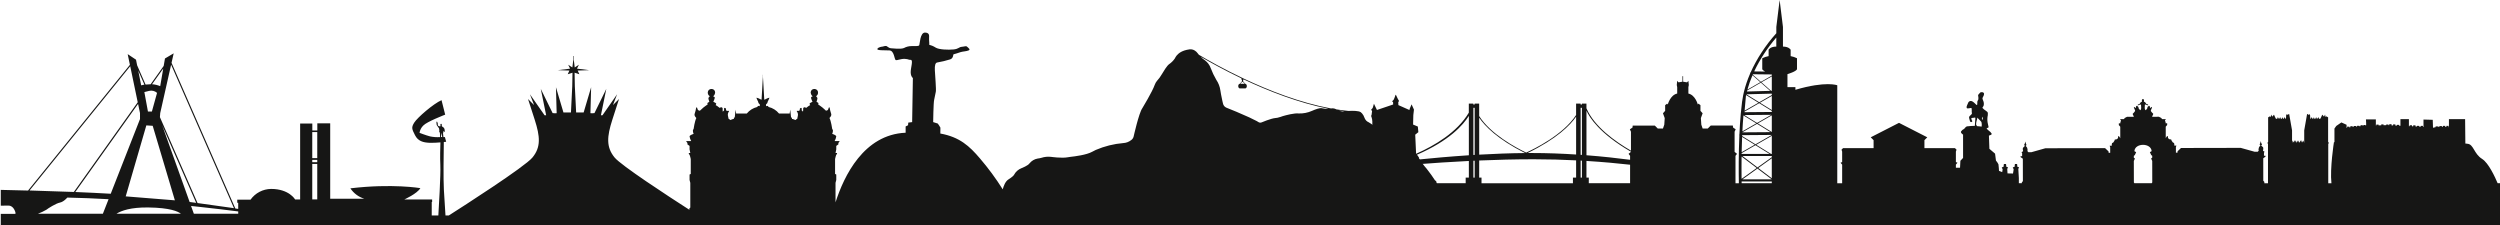 <?xml version="1.0" encoding="utf-8"?>
<!-- Generator: Adobe Illustrator 23.0.2, SVG Export Plug-In . SVG Version: 6.00 Build 0)  -->
<svg version="1.1" id="Camada_1" xmlns="http://www.w3.org/2000/svg" xmlns:xlink="http://www.w3.org/1999/xlink" x="0px" y="0px"
	 viewBox="0 0 1440 129.88" style="enable-background:new 0 0 1440 129.88;" xml:space="preserve">
<style type="text/css">
	.st0{fill:#161615;}
</style>
<g id="BG_Rodapé" transform="translate(13.547 -9493.994)">
	<g id="Cities_Silhueta_Rodape" transform="translate(-3646.666 9654.733)">
		<path id="Caminho_6943" class="st0" d="M4467.64-31.01l-7.44-25.87c-0.08,0.15-0.15,0.3-0.23,0.44c-1.57-2.44-3.26-4.8-5.07-7.08
			c-0.26-0.33-0.7-0.85-1-1.16c-1.45-1.7-2.73-3.54-3.82-5.49c-0.19-0.34-0.41-0.66-0.67-0.95c-2.89-3.22-10.94-5.67-10.94-5.67
			c-1.33-0.58-2.56-1.39-3.62-2.39c-0.91-0.81-1.76-1.68-2.54-2.61c-3.65-4.24-10.92-8.57-10.92-8.57
			c-0.52-0.21-0.99-0.53-1.37-0.95c-0.47-0.52-0.83-1.14-1.05-1.81c-0.27-0.83-0.71-1.59-1.28-2.25c-0.23-0.28-0.48-0.52-0.77-0.74
			c-1.23-0.85-4.48-0.87-7.03-0.73c-2.33-0.22-4.68-0.52-7.03-0.9c-0.16-0.08-0.28-0.14-0.28-0.14c-0.86-0.43-1.85-0.57-2.79-0.39
			c-17.8-3.29-35.81-10.36-50.34-17.23c-0.11-0.05-0.21-0.1-0.31-0.15c-11.08-5.25-20.12-10.36-25.45-13.52c-0.48-0.57-0.8-1-0.8-1
			c-0.41-0.57-0.93-1.05-1.53-1.41c-0.09-0.06-0.17-0.11-0.26-0.16l-0.04-0.02c-0.77-0.43-1.65-0.63-2.54-0.57l-0.09-0.06
			l-0.05,0.07c-0.12,0.01-0.2,0.03-0.2,0.03c-3.97,0.55-6.08,2.06-7.28,3.5c-0.44,0.56-0.82,1.16-1.13,1.8
			c-0.88,1.27-1.99,2.37-3.27,3.24c-1.12,0.78-3.08,3.89-4.39,6.12c-0.66,1.14-1.44,2.21-2.33,3.19c-0.07,0.08-0.14,0.15-0.21,0.23
			c-0.59,0.71-1.05,1.52-1.35,2.39c-1.35,3.88-7.12,13.4-7.12,13.4c-2,2.77-5.03,16.39-5.03,16.39c-0.21,0.8-0.7,1.49-1.37,1.97
			c-1.31,1.03-2.9,1.64-4.57,1.73c-5.46,0.45-10.81,1.79-15.85,3.95c-0.72,0.32-1.42,0.68-2.11,1.08c-3.18,1.78-9.93,2.64-12.4,2.9
			c-0.55,0.06-1.09,0.15-1.63,0.25c-3.49,0.65-9.61-0.24-9.61-0.24c-1.87-0.22-3.77-0.03-5.56,0.55c-0.72,0.21-1.46,0.35-2.21,0.43
			c-1.82,0.33-3.45,1.31-4.62,2.74c-0.93,1.39-4.58,2.77-4.58,2.77c-1.88,0.71-3.43,2.09-4.37,3.87c-0.57,1.02-3.04,2.52-3.04,2.52
			c-1.98,1.12-3,4.07-3.46,5.83c-3.94-6.27-8.34-12.23-13.16-17.85c-6.01-7.05-11.62-12.27-22.79-14.3l0.05-3.39l-0.83-1.39
			l-0.7-0.97l-2.64-0.83c0,0,0.14-10.98,0.56-12.79s0.69-3.61,0.97-4.73s-0.42-9.59-0.56-12.37s0.28-4.31,1.39-4.45
			c2.54-0.43,5.04-1.04,7.5-1.81c1.95-0.7,1.53-2.92,1.95-2.92s2.64-0.83,4.03-1.25c1.39-0.42,3.33-0.42,4.58-0.97
			s-0.14-1.39-0.83-2.08c-0.69-0.7-1.25-0.14-3.06,0c-1.81,0.14-1.81,1.25-4.86,1.53c-3.06,0.28-8.34,0.14-10.29-1.11
			c-1.1-0.73-2.32-1.25-3.61-1.53c0,0,0-1.81-0.14-3.2c-0.14-1.39,0.83-3.75-2.22-3.89c-3.06-0.14-3.06,6.81-3.48,7.37
			s-2.78,0.42-4.45,0.42c-1.51,0.01-2.99,0.39-4.31,1.11c-1.95,0.83-6.53,0.14-7.5,0.14s-1.94-0.97-2.5-1.25
			c-0.56-0.28-2.22,0.28-2.22,0.28s-2.36,0.14-3.06,1.25c-0.7,1.11,4.17,0.83,6.95,0.97c2.78,0.14,2.78,5.28,3.61,5.56
			s2.92-0.83,5.28-0.69s1.67,0.56,3.33,0.56s-0.14,4.86,0,7.37s1.25,3.06,1.25,3.06l-0.42,25.43l-2.22,0.28l-0.14,1.53l-1.39,0.69
			v3.61c-24.12,1.03-35.55,24.98-40.38,40.1v-11.25l0.43-1.65v-3.12l-0.69-0.35v-8.59c0,0,0.52-2.52,0.87-2.69
			c0.35-0.17,0.26-0.78,0.26-0.78h-0.87l0.43-2.08v-2l1.21-0.87v-0.78l0.78-1.13h-2.95c0.48-0.83,0.81-1.74,0.95-2.69
			c-0.09-0.78-2.34-1.47-2.34-1.47c0.27-0.57,0.42-1.19,0.44-1.82c-0.03-0.38-0.19-0.75-0.44-1.04c0,0-0.61-4.43-1.56-6.25
			c0.26-0.26,0.5-0.55,0.69-0.87c0.4-0.56,0.46-1.29,0.17-1.91c-0.36-1.07-0.63-2.18-0.78-3.3c0,0-0.61-0.26-0.69,0.69
			c-0.09,0.58-0.55,1.04-1.13,1.13h-0.35c0,0-1.04-1.04-2-1.82s-2.43-1.74-2.43-1.74s0.26-0.61,0.09-0.87
			c-0.31-0.26-0.66-0.47-1.04-0.61l0.26-0.96c0,0,0.43-1.04,0.17-1.47c-0.2-0.31-0.43-0.6-0.69-0.87c0.66-0.38,1.09-1.06,1.13-1.82
			c0.15-1.11-0.62-2.14-1.73-2.29c-0.12-0.02-0.23-0.02-0.35-0.02c-1.1-0.08-2.06,0.75-2.14,1.85c-0.01,0.1-0.01,0.19,0,0.29
			c0,0,0.17,1.62,1.21,2.03c-0.38,0.11-0.72,0.33-0.98,0.64c-0.23,0.4,0.81,2.6,0.81,2.6c-0.58,0.2-1.13,0.49-1.62,0.87
			c-0.23,0.35,0.29,0.98,0.29,0.98s-0.69,0.46-1.1,0.69c-0.42,0.28-0.83,0.59-1.21,0.93c-0.31-0.2-0.67-0.31-1.04-0.35
			c-0.35,0.06-0.81,0.46-0.69,0.81c0.03,0.6-0.01,1.2-0.12,1.79c0,0-0.35-0.64-0.58-0.64s-0.17-0.58-0.12-0.92s-0.06-0.69-0.4-0.69
			c-0.42,0.03-0.75,0.39-0.75,0.81c0.09,0.35-0.07,0.71-0.4,0.87c-0.35,0.17-1.74-0.23-1.27,0.35c0.36,0.47,0.58,1.03,0.64,1.62
			c0,0.57-0.07,1.13-0.23,1.68c-0.1,0.24-0.12,0.5-0.06,0.75l-1.16,0.93l-1.5-0.58h-0.52v-0.69l-0.52-0.29l-0.46-4.4l-0.35,2.2
			h-6.13c-1.53-1.88-3.65-3.21-6.01-3.76c0,0-0.29-0.64-0.64-0.64s-0.81,0.4-0.81,0v-0.87c0-0.17,0.81-0.52,0.81-1.04
			c0.1-0.5,0.3-0.97,0.58-1.39c0.12-0.29,0.58-1.39,0.58-1.39c-0.52,0.07-1.03,0.22-1.5,0.46c-0.47,0.29-0.98,0.52-1.5,0.69
			l-0.74-13.07v-1.33h-0.07v1.33l-0.74,13.07c-0.52-0.18-1.03-0.41-1.5-0.69c-0.47-0.24-0.98-0.4-1.5-0.46c0,0,0.46,1.1,0.58,1.39
			c0.28,0.42,0.48,0.89,0.58,1.39c0,0.52,0.81,0.87,0.81,1.04v0.87c0,0.4-0.46,0-0.81,0s-0.64,0.64-0.64,0.64
			c-2.37,0.55-4.48,1.88-6.02,3.76h-6.13l-0.35-2.2l-0.46,4.4l-0.52,0.29v0.69h-0.52l-1.5,0.58l-1.16-0.93
			c0.06-0.25,0.04-0.51-0.06-0.75c-0.16-0.54-0.24-1.11-0.23-1.68c0.06-0.59,0.28-1.15,0.64-1.62c0.46-0.58-0.93-0.17-1.27-0.35
			c-0.33-0.15-0.49-0.52-0.4-0.87c0-0.42-0.33-0.78-0.75-0.81c-0.35,0-0.46,0.35-0.41,0.69s0.12,0.92-0.11,0.92
			s-0.58,0.64-0.58,0.64c-0.11-0.59-0.15-1.19-0.12-1.79c0.12-0.35-0.35-0.75-0.69-0.81c-0.37,0.03-0.73,0.15-1.04,0.35
			c-0.38-0.33-0.79-0.64-1.21-0.93c-0.41-0.23-1.1-0.69-1.1-0.69s0.52-0.64,0.29-0.98c-0.49-0.38-1.04-0.67-1.62-0.87
			c0,0,1.04-2.2,0.81-2.6c-0.26-0.3-0.6-0.53-0.98-0.64c1.04-0.4,1.22-2.03,1.22-2.03c0.08-1.1-0.75-2.06-1.85-2.14
			c-0.1-0.01-0.19-0.01-0.29,0c-1.12-0.04-2.06,0.84-2.1,1.97c0,0.12,0,0.23,0.02,0.35c0.04,0.76,0.47,1.45,1.13,1.82
			c-0.26,0.26-0.49,0.56-0.69,0.87c-0.26,0.43,0.17,1.47,0.17,1.47l0.26,0.96c-0.38,0.14-0.73,0.34-1.04,0.61
			c-0.17,0.26,0.09,0.87,0.09,0.87s-1.48,0.95-2.43,1.74s-2,1.82-2,1.82h-0.35c-0.58-0.09-1.03-0.55-1.13-1.13
			c-0.09-0.95-0.7-0.69-0.7-0.69c-0.16,1.12-0.42,2.23-0.78,3.3c-0.29,0.62-0.22,1.35,0.17,1.91c0.2,0.32,0.43,0.61,0.69,0.87
			c-0.95,1.82-1.56,6.25-1.56,6.25c-0.25,0.29-0.4,0.66-0.43,1.04c0.02,0.63,0.16,1.25,0.43,1.82c0,0-2.26,0.69-2.34,1.47
			c0.15,0.95,0.47,1.86,0.95,2.69h-2.95l0.78,1.13v0.78l1.22,0.87v2l0.43,2.08h-0.87c0,0-0.09,0.61,0.26,0.78s0.87,2.69,0.87,2.69
			v8.59l-0.69,0.35v3.13l0.43,1.65v14.23l-0.52,0.52v0.78c-12.68-8.15-39.36-25.56-43.1-30.14c-4.94-6.04-4.39-12.08-1.28-21.78
			s3.84-11.9,3.84-11.9l-3.48,3.48l2.38-6.22l-8.42,12.09h-0.91l3.11-15.19l-6.82,13.95c-0.77,0.12-1.56,0.14-2.33,0.07l0.41-14.96
			l-4.32,14.55h-4.32l-0.75-15.1l-0.14-7.82l2.75,0.89l-0.96-2.13l6.73-0.21l-7.14-0.89l1.1-2.26l-2.4,1.58l-0.55-4.39v-2.2h-0.27
			v2.2l-0.55,4.39l-2.4-1.58l1.1,2.26l-7.14,0.89l6.73,0.21l-0.96,2.13l2.75-0.89l-0.14,7.82l-0.75,15.1h-4.32l-4.32-14.55
			l0.41,14.96c-0.78,0.07-1.56,0.05-2.33-0.07l-6.82-13.95l3.1,15.19h-0.92l-8.42-12.08l2.38,6.22l-3.48-3.48
			c0,0,0.73,2.2,3.84,11.9s3.66,15.74-1.28,21.78c-4.38,5.35-40.12,28.26-48.17,33.38h-1.94c-0.14-2.31-0.56-9.08-0.92-14.76
			s-0.14-21.72-0.04-27.53c0.83-0.09,1.36-0.16,1.36-0.16l-0.73-2.68h-0.86l-0.24-2.43l0.17-0.15c0.06-0.26,0.08-0.52,0.07-0.79
			c-0.04-0.22,0.11-0.19,0.26,0.08s0.56,0.26,0.56,0.26c-0.06-0.36-0.1-0.72-0.11-1.08c-0.03-0.74-0.44-1.4-1.09-1.76
			c-0.68-0.34-0.56-0.49-0.56-1.01s0.04-0.82-0.49-0.75c-0.53,0.07-0.19,0.86-0.26,1.24s-0.45,0.19-1.01,0.04s-0.56-0.86-0.6-1.24
			c-0.02-0.23,0-0.46,0.07-0.67c0,0-0.38,0-0.38-0.49s-0.26-0.08-0.37,0c-0.11,0.07,0,0.75,0,0.75c-0.02,0.4,0.04,0.79,0.19,1.16
			c0.23,0.37,0.94,1.24,1.27,1.8c0.2,0.71,0.24,1.45,0.11,2.17l0.39,0.24l0.09,2.63c-1.92,0.13-3.86,0-5.74-0.4
			c-2.5-0.65-6.09-2.05-6.09-2.05c0.24-1.59,1-3.06,2.15-4.19c2.05-2.25,12.63-6.29,12.63-6.29l-2.1-8.34
			c-4.69,2.05-13.93,10.04-15.73,12.93s-1.3,3.75,0.45,7.24s4.79,4.24,8.44,4.39c2.07,0.04,4.14-0.05,6.2-0.25
			c-0.11,3.13-0.26,8.81-0.05,13.04c0.27,5.49-0.9,25-1.15,29.07h-3.81v-7.77h0.23v-1.44h-16.07c0,0,7.42-3.32,9.3-6.54
			c0,0-16.17-2.77-40.32,0.11c1.89,2.85,4.71,4.96,7.98,5.98h-19.6v-43.42h-7.42v4.1h-2.88v-3.99H3806v43.76h-2.88
			c0,0-3.43-6.09-13.85-6.09c-4.71,0.06-9.12,2.36-11.85,6.2h-7.64v1.78h0.55v3.53l-1.65-0.24l-36.75-83.89l1.23-5.48l-5.02,2.97
			l-0.74,4.3l-7.52,10.55c-0.07,0-0.13,0-0.2,0c-0.91,0-1.81,0.06-2.71,0.17l-4.87-11.11l-0.64-3.22l-4.8-3.2l1.28,6.16
			l-58.58,72.31l0.14,0.11c-6.02-0.17-11.47-0.29-15.94-0.39v9.08c1.93-0.01,3.6-0.02,4.5-0.02c3.04,0,3.96,3.96,3.96,3.96v0.78
			h-8.46v6.63h134.61v0.15h349.85v-0.17h49.33c15.88,0.19,31.41,0.26,40.88,0.03L4467.64-31.01z M4407.51-96.65
			c-0.6,0.06-0.99,0.11-0.99,0.11c-0.75-0.04-1.49-0.22-2.18-0.53C4405.4-96.9,4406.46-96.76,4407.51-96.65L4407.51-96.65z
			 M4349-113.6l1.1,1.13h-2.56l1.1-1.13H4349z M4348.18-115.6v0.5c0,0,0,0.01,0,0.01l0.3,0.5v0.73l-1.23,1.39h-0.16
			c-0.5,0.24-0.79,0.77-0.73,1.32c-0.06,0.55,0.23,1.08,0.73,1.32h3.46c0.5-0.24,0.79-0.77,0.72-1.32c0.06-0.55-0.23-1.08-0.72-1.32
			h-0.16l-1.23-1.39v-0.73l0.25-0.43c14.16,6.67,31.6,13.54,48.93,16.93c-1.19,0.1-2.39,0.01-3.56-0.25l-0.25-0.06
			c-1.14-0.31-3.74,0.66-5.75,1.54c-2.36,1.05-4.94,1.55-7.52,1.48h-0.06c-2.49-0.31-7.36,1-9.2,1.53c-0.38,0.11-0.76,0.25-1.13,0.4
			c-0.64,0.23-1.29,0.41-1.96,0.55c-0.4,0.08-0.8,0.13-1.21,0.16c-2.46,0.2-7.93,2.51-7.93,2.51c-0.51,0.21-1.09,0.19-1.58-0.06
			c-0.1-0.05-0.2-0.11-0.29-0.17c-0.3-0.2-0.6-0.38-0.92-0.55c-1.24-0.67-2.75-1.4-4.36-2.15c-4.81-2.22-10.58-4.56-13.1-5.55
			c-1-0.42-1.73-1.3-1.95-2.36l-0.01-0.03c-0.08-0.43-0.25-1.11-0.36-1.53c-0.49-1.88-1.14-6.01-1.14-6.01
			c-0.3-2.2-1.11-4.29-2.36-6.13c-1.27-2.16-2.35-4.43-3.22-6.78c-0.65-1.79-1.82-3.34-3.35-4.46c-0.33-0.23-0.64-0.47-0.95-0.72
			c-0.13-0.1-0.26-0.2-0.39-0.3c-0.39-0.33-0.77-0.67-1.12-1.03l-0.01-0.01C4329.96-124.98,4338.21-120.37,4348.18-115.6
			L4348.18-115.6z M3731.68-123.48l36.2,82.64c-5.85-0.84-13.15-1.87-20.97-2.94l-21.68-49.48l0.17-2.33L3731.68-123.48z
			 M3727.14-121.26l-1.74,10.14c-1.5-0.61-3.08-0.99-4.7-1.1L3727.14-121.26z M3719.01-108.39c1.62-0.4,3.33,0.03,4.57,1.14
			l-2.97,10.74h-2.28l-2.06-11.19L3719.01-108.39z M3733.85-45.35l-28.32-2.28l11.88-40.88l3.66,0.23L3733.85-45.35z M3716.28-112
			c-0.62,0.09-1.24,0.23-1.84,0.41l-1.7-8.49L3716.28-112z M3708.13-122.6l4.32,20.77l-36.79,51.66
			c-8.83-0.35-17.64-0.64-25.52-0.85L3708.13-122.6z M3692.38-37.64h-37.38c1.68-0.63,3.3-1.4,4.85-2.3
			c0.91-0.76,5.48-3.65,7.77-4.11s4.26-2.89,4.26-2.89c7.85,0.16,15.86,0.5,23.78,0.94L3692.38-37.64z M3676.48-50.14l36.17-50.77
			l1.11,5.32v3.43l-16.86,43.02C3690.39-49.53,3683.44-49.85,3676.48-50.14L3676.48-50.14z M3700.23-37.64
			c2.76-1.75,8.14-3.73,18.31-3.6c12.54,0.16,17.14,2.3,18.77,3.6H3700.23z M3726.54-88.56l19.57,44.67l-3.77-0.51L3726.54-88.56z
			 M3743.16-42.1c1.33,0.14,2.64,0.28,3.92,0.42l0.79,0.08c9.03,0.98,16.75,1.92,22.47,2.65v1.31h-25.57L3743.16-42.1z
			 M3815.86-45.9h-2.88v-20.43h2.88V-45.9z M3815.86-67.33h-2.88v-1.33h2.88V-67.33z M3815.86-69.65h-2.88v-15.01h2.88V-69.65z
			 M3887.13-81.83l0.15-2.43l0.58,2.47L3887.13-81.83z"/>
		<path id="Caminho_6944" class="st0" d="M5071.76-55.2c-1.48-3.51-5.22-11.67-8.96-14.01c-4.81-3-4.81-8.42-8.42-8.72
			c-0.48-0.04-0.88-0.09-1.22-0.14l-0.14-14.04h-9.32v4.66l-0.19-0.02v-0.77h-1.31v0.66l-0.6-0.05v-0.61h-1.32v0.51l-0.64-0.05
			v-0.35h-1.32v0.31c-0.3,0.02-0.63,0.06-0.98,0.11v-0.23h-1.31v0.46c-0.84,0.17-1.5,0.33-1.5,0.33l-0.15-4.58l-5.33-0.15v4.28
			l-0.3-0.03v-0.61h-1.31v0.51c-0.28-0.02-0.57-0.04-0.86-0.05v-0.46h-1.31v0.39l-0.83-0.04v-0.65h-1.31v0.59l-0.71-0.03v-0.6h-1.32
			v0.54l-0.45-0.02v-4.06h-4.88v3.83l-0.75-0.03v-0.5h-1.31v0.45l-0.86-0.04v-0.68h-1.31v0.61c-0.31-0.02-0.61-0.03-0.9-0.05v-0.68
			h-1.31v0.59c-0.13-0.01-0.29-0.01-0.45-0.02V-89h-1.31v0.37c-0.49,0-1.01,0.01-1.54,0.03v-0.47h-1.31v0.51
			c-0.55,0.02-1.08,0.04-1.54,0.06v-0.46h-1.31v0.51l-0.26,0.01v-3.53h-5.71c0,0,0.3,3.61,0,3.61c-0.03,0-0.09,0-0.19,0.01v-0.39
			h-1.31v0.51l-0.3,0.03v-0.43h-1.31v0.56L4992.1-88v-0.28h-1.31v0.39c-0.23,0.02-0.45,0.03-0.64,0.05v-0.32h-1.31v0.44
			c-0.19,0.02-0.4,0.05-0.6,0.08v-0.41h-1.32v0.61l-0.56,0.09v-0.43h-1.31v0.66l-0.3,0.05v-1.8l-3-1.35l-2.94,2.03l-1.05,1.5v7.87
			h-0.3c0,0-2.38,15.06-1.44,23.63h-1.83v-22.58l0.32-0.65l-0.4-0.65v-14.07l-0.97-0.59l-0.48,0.38l-0.32-1.4l-0.59,1.19l-1.02-1.13
			l-0.65,1.46l-0.48,0.92h-0.7l-0.43-1.02l-0.38,0.86h-0.59l-0.27-0.86l-0.48,1.02h-0.54l-0.27-0.97l-0.43,0.92l-0.54-0.05
			l-0.21-0.92l-0.65,0.97h-0.27l-0.11-1.99l-0.43-0.75l-0.32,0.54l-0.97-0.59l-1.67,9.49v7.28l-0.38-1.51l-0.43,1.24l-0.65-1.35
			l-0.22,1.35l-0.38-1.29l-0.65,1.46l-0.59-1.4l-0.2,1.26l-0.2-1.26l-0.59,1.4l-0.65-1.46l-0.39,1.29l-0.22-1.35l-0.65,1.35
			l-0.43-1.24l-0.38,1.51v-7.27l-1.67-9.49l-0.97,0.59l-0.32-0.54l-0.43,0.75l-0.11,1.99h-0.27l-0.65-0.97l-0.22,0.92l-0.54,0.05
			l-0.43-0.92l-0.27,0.97h-0.54l-0.48-1.02l-0.27,0.86h-0.59l-0.38-0.86l-0.43,1.02h-0.7l-0.48-0.92l-0.65-1.46l-1.02,1.13
			l-0.59-1.19l-0.32,1.4l-0.48-0.38l-0.97,0.59v14.07l-0.4,0.65l0.32,0.65v22.58h-2.1v-0.77l-0.61-0.69l-0.02-12.94l1.31-0.94v-0.51
			h-0.9v-1.81l0.38-0.44l-0.96-0.65c0,0,0.44-1.52,0-2.03c-0.23-0.27-0.49-0.51-0.77-0.72l-0.26-0.43l0.51-0.29l-0.51-1.09
			l-0.19-1.01l-0.38,1.23l-0.32,0.8l0.45,0.51c-0.29,0.29-0.55,0.6-0.77,0.94c-0.17,0.47-0.27,0.96-0.32,1.45
			c0.06,0.22,0.13,0.58,0.13,0.58l-0.58,0.65h-1.79l-8.01-2.23l-34.39,0.07l-1.98,1.89l-0.06,0.8h-0.9l-0.01-3.26l0.32-0.8h-1.22
			c0.04-0.46-0.01-0.93-0.13-1.38c-0.19-0.36-0.45-0.22-0.71-0.43c-0.27-0.31-0.51-0.65-0.71-1.01l-0.26-0.72
			c-0.35,0-0.69-0.05-1.02-0.14c-0.33-0.18-0.61-0.43-0.83-0.72c0,0,0.13-1.09-0.26-1.09s-0.7,0.65-0.7,0.65l-0.32,0.58l-0.01-6.67
			l0.83-0.94v-1.01h-0.9v-0.8l-0.32-0.43v-0.51l0.38-0.36l-0.06-0.29h-1.98l-0.38-0.43l-0.27-0.3l-1.23-0.62l-3.79,0.01
			c-0.12-0.1-0.14-0.28-0.04-0.4c0.01-0.01,0.02-0.03,0.04-0.04c0.24-0.22,0.62-1.2,0.48-1.36s-0.43-0.32-0.53-0.49
			s-0.96-0.92-0.82-1.36s1.05-2.18,0.57-2.01c-0.37,0.16-0.71,0.38-1.01,0.65c0,0-0.1-1.31-0.39-1.3s-1.1,0.44-1.1,0.87
			c-0.01,0.4-0.16,0.79-0.43,1.09c-0.26,0.18-0.5,0.38-0.72,0.6c-0.25-0.37-0.4-0.8-0.44-1.25c0.05-0.49,0.09-1.96,0.09-1.96
			s0.53-0.22,0.82,0.05c0.37,0.2,0.78,0.31,1.2,0.32c0,0-0.24-0.6-0.43-0.6c-0.28,0.04-0.57-0.06-0.77-0.27
			c-0.19-0.27-0.58-0.76-0.67-0.92s-0.72-0.32-0.72-0.32s0.19-1.09-0.05-1.25c-0.07-0.04-0.14-0.08-0.21-0.11v-0.17
			c0,0-0.13,0.03-0.28,0.07c-0.16-0.04-0.28-0.07-0.28-0.07v0.17c-0.07,0.03-0.14,0.06-0.21,0.11c-0.24,0.16-0.04,1.25-0.04,1.25
			s-0.62,0.16-0.72,0.33s-0.48,0.65-0.67,0.93c-0.2,0.21-0.48,0.31-0.77,0.27c-0.19,0-0.43,0.6-0.43,0.6
			c0.42-0.01,0.83-0.13,1.2-0.33c0.29-0.27,0.82-0.06,0.82-0.06s0.05,1.47,0.1,1.96c-0.04,0.45-0.19,0.88-0.43,1.25
			c-0.22-0.22-0.47-0.42-0.72-0.6c-0.27-0.3-0.43-0.68-0.44-1.09c0-0.44-0.82-0.87-1.11-0.87s-0.38,1.31-0.38,1.31
			c-0.3-0.27-0.64-0.49-1.01-0.65c-0.48-0.16,0.44,1.58,0.58,2.01s-0.72,1.2-0.81,1.36s-0.38,0.33-0.53,0.49s0.24,1.14,0.48,1.36
			c0.12,0.1,0.14,0.28,0.04,0.4c-0.01,0.01-0.02,0.03-0.04,0.04l-3.79,0.01l-1.22,0.63l-0.26,0.3l-0.38,0.43h-1.98l-0.06,0.29
			l0.39,0.36v0.51l-0.32,0.43v0.8h-0.9v1.01l0.83,0.94l0.01,6.67l-0.32-0.58c0,0-0.32-0.65-0.71-0.65s-0.25,1.09-0.25,1.09
			c-0.22,0.3-0.51,0.54-0.83,0.73c-0.33,0.1-0.68,0.15-1.02,0.15l-0.25,0.72c-0.2,0.36-0.43,0.7-0.7,1.02
			c-0.26,0.22-0.51,0.07-0.7,0.44c-0.12,0.45-0.17,0.91-0.13,1.38h-1.22l0.32,0.8l0.01,3.26h-0.9l-0.06-0.8l-1.99-1.88l-34.39,0.07
			l-8,2.26h-1.79l-0.58-0.65c0,0,0.06-0.36,0.13-0.58c-0.05-0.49-0.15-0.98-0.32-1.45c-0.22-0.34-0.48-0.66-0.77-0.94l0.45-0.51
			l-0.32-0.8l-0.39-1.23l-0.19,1.01l-0.51,1.09l0.51,0.29l-0.26,0.43c-0.28,0.21-0.54,0.46-0.77,0.73c-0.45,0.51,0,2.03,0,2.03
			l-0.96,0.65l0.38,0.43v1.81h-0.9v0.51l1.31,0.94l0.02,12.94l-0.61,0.69v0.49h-1.71v-2.95l-0.31-5.24l0.41-1.03l-0.92-0.21
			l-0.21-1.64h-1.23l-0.21,1.64l-1.03,0.31l0.51,1.13l-0.38,2.41l-3.16-0.07l-0.15-2.54l0.41-1.03l-0.92-0.21l-0.2-1.64h-1.23
			l-0.21,1.64l-1.02,0.31l0.51,1.13l-0.25,1.59l-1.85-0.72c0,0-0.15-3.08-0.31-3.75c-0.37-0.78-0.86-1.51-1.44-2.16l-0.51-4
			l-3.27-2.79l-0.27-7.58l1.35-0.54c0,0,0.31-0.42,0.23-0.62c-0.41-0.67-0.96-1.25-1.62-1.69c-1-0.73-1.39-1.43-1.27-1.43
			s1.12-0.31,1.12-0.62s-0.35-1.31-0.58-2.73c-0.21-1.37-0.17-2.76,0.12-4.12c0.27-2.19-0.35-1.92-2.12-3.31s-0.54-1.08-0.23-2.43
			c0.18-0.9,0.07-1.82-0.31-2.66c-0.15-0.65-0.5-0.93-0.38-1.5s0.96-1.5,0.88-2.5s-1.81-1.12-2.2-0.65s-1.23,1.19-1.23,1.54
			s0.5,2.16-0.08,2.85s-0.27,1.65-0.42,2.46s-0.62,0-1.54-0.81c-0.38-0.37-0.81-0.7-1.27-0.96c-0.76-0.49-1.78-0.27-2.27,0.5
			c-0.08,0.13-0.15,0.28-0.19,0.43c-0.31,0.92-1.08,2-0.81,2.77s2.19,0,2.66,0.08s0.12,2.43,0.35,2.93s-0.65,1.12-1.23,1.69
			s-0.42,0.93-0.19,1.85s0.36,1.57,0.87,1.67s0.82-0.51,0.82-0.51c-0.3-0.47-0.51-0.99-0.62-1.54c0-0.51,1.23-0.41,1.23-0.41
			s1.13-0.41,1.13,0.1s-0.31,4.52-0.31,4.52c-1.54,0.02-3.09,0.12-4.62,0.31c-0.62,0.21-1.54,1.44-1.54,1.44
			c-0.71,0.3-1.31,0.8-1.75,1.44c-0.51,0.92,1.13,1.85,1.13,1.85v13.44l-1.54,1.64l-0.21,4h-2.39v-1.78l0.92-1.1l-0.92-0.37v-6.03
			l0.37-1.1l-0.92-0.92h-17.57v-4.57l1.01-1.01l0.64-0.64l-16.29-8.33l-16.29,8.33l0.64,0.64l1.01,1.01v4.57h-17.57l-0.91,0.92
			l0.37,1.1v6.04l-0.92,0.37l0.92,1.1v10.71h-2.81v-56.42c0,0-6.4-2.6-24.11,2.59v-1.53h-4.58v-7.48c0,0,5.19-1.53,5.5-2.9v-6.26
			c-1.16-0.57-2.39-0.98-3.66-1.22v-3.66c0,0-0.92-1.83-4.43-1.83v-11.3l-1.68-13.67l-0.23-1.87l-0.23,1.87l-1.68,13.67v3.62
			c-3.1,3.43-5.93,7.11-8.45,10.99c-2.45,3.73-4.6,7.65-6.42,11.73l-0.13-0.11l-0.14,0.36l0.12,0.1c-0.1,0.22-0.19,0.44-0.28,0.65
			c-1.37,3.19-2.48,6.49-3.32,9.86l-0.48,2.13c-0.26,1.26-0.47,2.52-0.63,3.76c-0.29,2.18-0.53,4.46-0.74,6.8l-0.04,0.09l0.03,0.02
			c-0.35,3.88-0.6,7.91-0.78,11.9l-0.16,0.39l0.14,0.09c-0.47,10.71-0.42,21.11-0.3,27.63h-1.94v-15.79l0.88-1.14l-1.39-1.14v-11.61
			l0.63-1.39l-1.51-1.01l-0.13-1.14h-12.74l-1.7,1.7h-2.96l-0.76-2.21l-0.25-3.79l1.01-2.78l-1.26-1.39v-3.28l-1.14-0.88l-0.38,0.5
			c0,0-1.39-5.43-5.43-6.31v-3.66l0.25-1.26l-0.25-2.4l-0.76,0.88l-2.27-0.38v-3.15h-0.38v3.15l-2.27,0.38l-0.76-0.88l-0.25,2.4
			l0.25,1.26v3.66c-4.04,0.88-5.42,6.31-5.42,6.31l-0.38-0.5l-1.14,0.88v3.28l-1.26,1.39l1.01,2.78l-0.25,3.79l-0.76,2.21H4588
			l-1.7-1.7h-12.74l-0.13,1.14l-1.51,1.01l0.63,1.39v10.89c-9.16-5.3-21.18-13.88-25.64-24.4v-2.69h-2.61v0.52h-0.74v-0.52h-2.61
			v6.58c-7.49,11.53-24.51,19.72-28.75,21.63c-6.1-2.93-20.5-10.66-27.08-21.05v-7.16h-2.61v0.52h-0.74v-0.52h-2.61v5.22
			c-6.66,11.31-19.79,19.01-30.35,23.68l-0.02-0.02l-0.5-10.99l1.8-1.44l-0.29-3.23l-2.74-1.15l0.14-5.46l0.36-3.16l-1.36-3.02
			c-0.31,0.86-0.67,1.7-1.08,2.51c-0.21,0.22-0.07,0.79-0.07,0.79l-6.46-2.87l-0.07-1.87c0,0,0.79-0.21,0.22-0.93
			s-1.37-2.94-1.65-3.16s-0.72,2.8-1.72,3.38s0.14,0.72,0.14,0.72l0.07,1.51l-9.34,3.16l-1.73-3.6l-0.72,2.44l-0.93,1.08l0.58,0.65
			c-0.05,0.75-0.14,1.49-0.29,2.23c-0.14,0.36-0.43,0.65-0.07,1.15c0.3,0.86,0.47,1.75,0.5,2.66v2.8l-1.08,0.22v0.65h-0.57
			l-0.07-0.57l-1.29,0.14v3.02l1.08,1.36v5.17l-1.08,1.08l0.11,4.63l0.54,0.54l-0.07,1.94l-0.72-1.94l-0.79-2.08l-0.43,2.08
			c0,0-1.51,2.3-1.79,2.8s0,0.72,0,0.72v1.51l-12.93,0.5l-0.71-1.36l-0.93-2.44l-0.5,2.51l-0.93,0.93c0,0-0.86-1.51-1-1.8
			s-0.93-2.66-0.93-2.66s-0.43,1.29-0.58,1.58s-0.93,2.01-0.93,2.01s-0.65,0.43-0.72,0.79s0.61,0.43,0.61,0.43v2.55l-0.61,0.61
			c0.01,0.46,0.08,0.92,0.22,1.37c0.41,0.94,0.89,1.86,1.44,2.73v3.79h-7.62v24.34h682.34V-55.2H5071.76z M4862.23-55.68L4862.2-68
			l0.64-1.45l-0.64-0.43v-1.09l0.58-0.44l0.77-1.67l-1.02-0.58c0.31-4.86,9.61-4.88,9.94-0.02l-1.02,0.58l0.77,1.67l0.58,0.43v1.09
			l-0.64,0.44l0.64,1.45l0.02,12.32l-0.28,0.5h-10.03L4862.23-55.68z M4774.98-93.49c0.21,0.61,0.3,1.25,0.28,1.9
			c0,0-0.56-0.62-0.56-1C4774.69-92.74,4774.88-93.56,4774.98-93.49L4774.98-93.49z M4771.79-91.64c0.16-0.43,0.24-0.88,0.26-1.33
			c0,0,1.39,1.49,2.1,2.16s0.41,2.98,0.41,2.98l-2.72-0.26c-0.19-0.31-0.37-0.64-0.51-0.98
			C4771.37-89.95,4771.53-90.81,4771.79-91.64L4771.79-91.64z M4653.67-70.87v0.69l-8.23,5.88l-8.67-6.57H4653.67z M4653.23-72.09
			l-8.52-5.26l8.97-5.14v10.4L4653.23-72.09z M4653.63-57.44h-16.86l8.65-6.2L4653.63-57.44z M4645.88-63.97l7.79-5.59v11.49
			L4645.88-63.97z M4645.63-89.67l8.05-4.61v9.58L4645.63-89.67z M4653.68-97.36l-6.81-4.21l6.81-3.9L4653.68-97.36z
			 M4653.68-108.43l-0.4,0.01l-5.58-4.91l5.98-3.42L4653.68-108.43z M4649.17-129.67c2.16-3.31,4.53-6.47,7.1-9.46v5.22
			c-3.51,0-4.43,1.83-4.43,1.83v3.66c-1.27,0.24-2.5,0.65-3.66,1.22v6.26c0.1,0.47,0.8,0.97,1.65,1.41l-6.3-0.07
			C4645.17-123.08,4647.06-126.45,4649.17-129.67L4649.17-129.67z M4642.8-117.97l10.87,0.12v0.66l-6.28,3.6l-4.7-4.14
			C4642.73-117.81,4642.77-117.9,4642.8-117.97L4642.8-117.97z M4642.55-117.38l4.52,3.98l-7.43,4.26
			C4640.42-111.95,4641.39-114.7,4642.55-117.38L4642.55-117.38z M4639.5-108.62l7.87-4.51l5.38,4.73l-13.41,0.37
			C4639.39-108.24,4639.44-108.44,4639.5-108.62L4639.5-108.62z M4653.68-106.8v0.8l-7.25,4.15l-7.4-4.57L4653.68-106.8z
			 M4638.78-105.6c0.03-0.12,0.05-0.25,0.08-0.37l7.12,4.4l-7.97,4.57L4638.78-105.6z M4637.96-96.46l8.46-4.85l7.26,4.48v0.59
			l-15.75,0.13L4637.96-96.46z M4653.34-94.6l-8.15,4.67l-7.36-4.54L4653.34-94.6z M4637.34-94.25l7.41,4.57l-8.02,4.6
			c0.15-3.1,0.35-6.18,0.61-9.19L4637.34-94.25z M4636.69-84.55l8.49-4.86l7.74,4.78l-16.23,0.12L4636.69-84.55z M4636.62-82.89
			l17.06-0.13l-9.4,5.39l-7.68-4.75C4636.59-82.54,4636.6-82.72,4636.62-82.89L4636.62-82.89z M4636.57-81.86l7.26,4.48l-7.52,4.31
			C4636.36-75.91,4636.45-78.87,4636.57-81.86L4636.57-81.86z M4636.3-72.54l7.96-4.56l8.11,5.01h-16.08
			C4636.29-72.24,4636.3-72.39,4636.3-72.54L4636.3-72.54z M4636.27-70.56l8.72,6.59l-8.72,6.24
			C4636.23-61.33,4636.21-65.74,4636.27-70.56L4636.27-70.56z M4636.29-56.22h17.38v1.02h-17.37
			C4636.3-55.53,4636.29-55.87,4636.29-56.22L4636.29-56.22z M4546.92-97c1.73,3.89,7.49,13.18,25.64,23.66v0.07l-1.39,1.14
			l0.88,1.14v2.29c-7.12-0.93-15.69-1.89-25.13-2.62V-97z M4546.92-68.04c9.62,0.6,18.15,1.4,25.13,2.18v10.66h-23.79v-3.23h-1.35
			L4546.92-68.04z M4543.57-98.61c0-0.01,0.01-0.02,0.01-0.02h0.73v27.12l-0.74-0.05V-98.61z M4543.57-68.24l0.74,0.04v9.76h-0.74
			V-68.24z M4540.96-93.55v21.81c-8.08-0.52-16.67-0.86-25.41-0.86c-0.86,0-1.71,0-2.57,0.01
			C4529.89-80.79,4537.55-88.62,4540.96-93.55L4540.96-93.55z M4485.13-92.95c3.21,4.75,10.43,12.34,26.44,20.37
			c-8.89,0.08-17.86,0.43-26.44,0.92V-92.95z M4485.13-68.29c9.99-0.42,20.65-0.71,31.34-0.71c8.62,0,16.85,0.24,24.49,0.63v9.94
			h-1.83v3.24h-52.66v-3.23h-1.35L4485.13-68.29z M4481.79-98.64h0.74v27.12l-0.74,0.04V-98.64z M4481.79-68.14l0.74-0.03v9.74
			h-0.74V-68.14z M4479.18-93.99v22.69c-10.9,0.71-20.9,1.62-28.92,2.44c0.04-0.77,0.06-1.32,0.06-1.32l-1.06-1.41
			C4467.97-79.71,4475.92-88.75,4479.18-93.99L4479.18-93.99z M4449.11-61.71c0.35-0.73,0.66-1.47,0.93-2.23
			c0-0.08,0.04-1.06,0.1-2.22c7.97-0.63,17.98-1.32,29.04-1.86v9.58h-1.83v3.24h-28.25L4449.11-61.71z"/>
	</g>
</g>
</svg>

